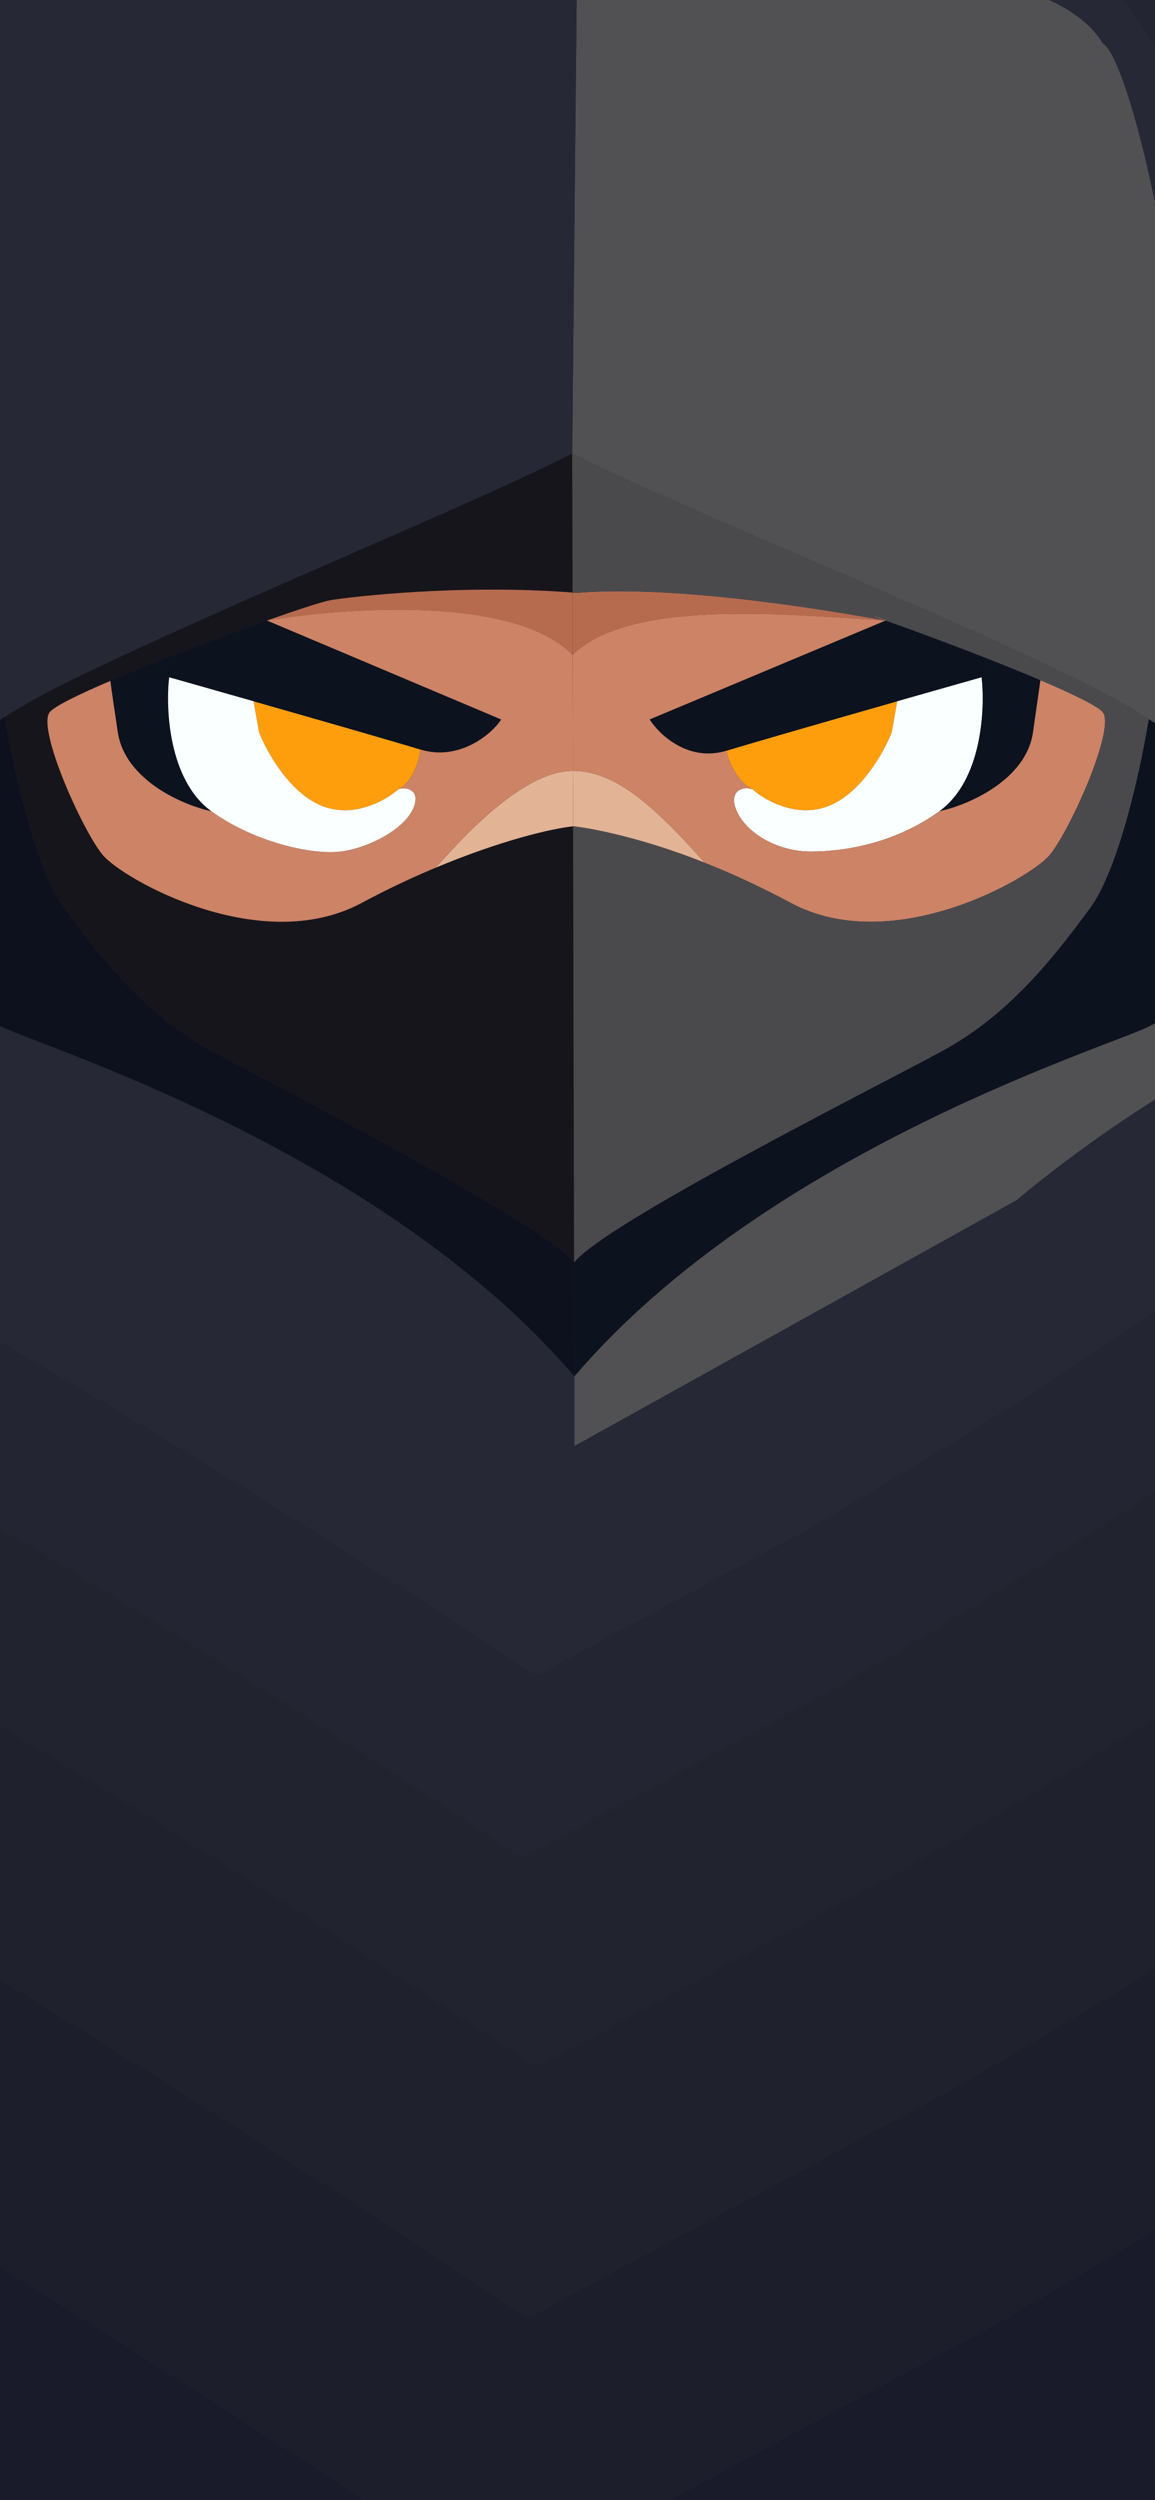 <svg width="390" height="844" viewBox="0 0 390 844" fill="none" xmlns="http://www.w3.org/2000/svg">
<rect x="0" y="0" width="390" height="844" fill="#333333" stroke="none"/>
<g clip-path="url(#clip0_528_3)">
<rect width="390" height="844" fill="white"/>
<path d="M-349.061 85.459C-372.799 211.816 -456.118 407.824 -494.995 490.439C-495.12 490.705 -495.211 490.955 -495.285 491.238C-507.535 538.381 -503.259 639.214 -388.685 668.788C-274.385 698.291 43.776 899.794 190.954 998.426C192.44 999.422 194.286 999.469 195.86 998.622L381.517 898.659C783.706 665.328 862.791 549.321 852.059 520.484C814.911 430.678 724.27 192.732 658.889 -40.599C593.724 -273.16 323.051 -376.074 194.573 -398.777C193.713 -398.929 192.87 -398.834 192.056 -398.521L-120.224 -278.268C-120.88 -278.016 -121.448 -277.649 -121.935 -277.143C-188.252 -208.289 -325.371 -40.638 -349.061 85.459Z" fill="#191B2B"/>
<path d="M-311.628 63.414C-332.668 175.489 -406.51 349.33 -440.985 422.647C-441.11 422.913 -441.201 423.163 -441.274 423.446C-452.119 465.289 -448.294 554.686 -346.757 580.912C-245.494 607.068 36.253 785.603 166.852 873.169C168.338 874.166 170.187 874.215 171.763 873.366L336.065 784.842C692.625 577.842 762.736 474.927 753.222 449.345C720.289 369.673 639.931 158.581 581.968 -48.419C524.221 -254.646 284.436 -345.956 170.475 -366.149C169.615 -366.302 168.771 -366.207 167.956 -365.893L-108.64 -259.31C-109.296 -259.057 -109.864 -258.69 -110.351 -258.183C-169.175 -197.047 -290.636 -48.401 -311.628 63.414Z" fill="#1C1E2C"/>
<path d="M-239.334 77.392C-257.6 174.788 -321.694 325.848 -351.641 389.609C-351.766 389.874 -351.857 390.124 -351.93 390.408C-361.33 426.802 -357.968 504.445 -269.839 527.232C-181.986 549.947 62.306 704.876 175.851 781.068C177.338 782.066 179.192 782.117 180.768 781.267L323.104 704.499C632.731 524.563 693.615 435.103 685.353 412.866C656.754 343.611 586.974 160.117 536.64 -19.819C486.523 -198.982 278.509 -278.365 179.481 -295.979C178.62 -296.132 177.774 -296.037 176.958 -295.723L-62.934 -203.189C-63.59 -202.936 -64.159 -202.567 -64.646 -202.06C-115.763 -148.856 -221.117 -19.744 -239.334 77.392Z" fill="#1F212D"/>
<path d="M-182.856 83.144C-198.772 168.044 -254.606 299.708 -280.718 355.333C-280.842 355.598 -280.933 355.848 -281.006 356.132C-289.182 387.889 -286.212 455.525 -209.444 475.383C-132.952 495.169 79.609 630.002 178.705 696.51C180.192 697.509 182.049 697.561 183.626 696.711L307.353 629.951C577.218 473.056 630.282 395.051 623.081 375.661C598.156 315.274 537.336 155.276 493.467 -1.619C449.813 -157.74 268.716 -226.97 182.339 -242.388C181.478 -242.541 180.631 -242.446 179.815 -242.131L-28.981 -161.558C-29.637 -161.305 -30.207 -160.935 -30.694 -160.428C-75.281 -113.977 -166.989 -1.495 -182.856 83.144Z" fill="#21232F"/>
<path d="M-129.794 109.75C-143.167 181.162 -190.065 291.891 -212.026 338.734C-212.15 338.999 -212.241 339.25 -212.314 339.533C-219.165 366.284 -216.62 423.12 -152.143 439.816C-87.944 456.44 90.284 569.581 173.745 625.637C175.234 626.636 177.097 626.692 178.674 625.839L282.266 569.884C509.109 437.858 553.714 372.218 547.661 355.901C526.708 305.086 475.585 170.449 438.709 38.423C402.05 -92.828 250.077 -151.098 177.388 -164.145C176.526 -164.3 175.677 -164.205 174.86 -163.889L-0.291 -96.226C-0.947 -95.972 -1.518 -95.602 -2.005 -95.094C-39.526 -55.933 -116.47 38.6 -129.794 109.75Z" fill="#232532"/>
<path d="M-83.132 119.68C-94.671 181.221 -135.126 276.63 -154.095 317.047C-154.219 317.312 -154.31 317.564 -154.383 317.848C-160.279 340.935 -158.038 389.867 -102.425 404.25C-47.088 418.561 106.389 515.835 178.574 564.239C180.061 565.237 181.926 565.295 183.502 564.444L272.58 516.389C468.403 402.561 506.908 345.969 501.683 331.901C483.596 288.09 439.463 172.012 407.63 58.184C376.013 -54.871 245.036 -105.121 182.219 -116.432C181.358 -116.586 180.508 -116.492 179.692 -116.177L28.797 -57.958C28.141 -57.705 27.57 -57.334 27.083 -56.826C-5.343 -23 -71.642 58.398 -83.132 119.68Z" fill="#262835"/>
<path d="M388.332 346.322C376.867 352.568 259.609 387.822 193.951 464.627V488.165L343.227 405.165C359.125 391.745 398.106 362.426 426.846 352.516C455.586 342.606 451.622 300.899 446.048 281.285C430.356 244.947 398.725 163.103 397.734 126.434C396.743 89.766 381.01 19.991 372.339 14.623C358.506 -7.882 315.726 -7.976 262.705 -27.796C209.833 -47.562 195.272 -47.001 195.186 -46.998L193.221 153.069C226.876 170.412 312.57 204.231 366.034 230.494C401.34 247.837 478.146 297.389 388.332 346.322Z" fill="#515153"/>
<path d="M193.951 464.627C128.294 387.822 11.433 352.568 -0.032 346.322C-89.845 297.389 -13.039 247.837 22.267 230.494C75.73 204.231 159.567 170.412 193.221 153.069L195.186 -46.998C194.571 -46.998 181.316 -47.617 128.295 -27.796C75.274 -7.976 35.591 -7.882 21.758 14.623C13.086 19.991 -5.743 89.766 -6.734 126.434C-7.725 163.103 -39.356 244.947 -55.048 281.285C-60.622 300.899 -64.587 342.606 -35.846 352.516C-7.106 362.426 31.875 391.745 47.773 405.165L193.951 488.165V464.627Z" fill="#262835"/>
<path d="M193.951 464.627C259.609 387.822 376.867 352.568 388.332 346.322C462.013 306.179 423.556 265.619 387.87 242.767C385.392 258.458 377.914 293.301 368.003 306.68C355.615 323.404 340.75 342.605 317.832 354.993C294.914 367.381 203.772 413.217 193.862 426.225L193.951 464.627Z" fill="#0C121E"/>
<path d="M-0.032 346.322C11.433 352.568 128.294 387.822 193.951 464.627L193.862 426.225C183.951 413.217 94.847 367.381 71.93 354.993C49.012 342.605 34.146 323.404 21.758 306.68C11.848 293.301 4.127 257.684 1.649 241.993C-34.365 264.694 -74.552 305.721 -0.032 346.322Z" fill="#0D111D"/>
<path d="M122.101 304.822C87.91 323.156 41.579 296.77 34.766 288.718C27.952 280.665 12.343 245.855 16.803 240.404C19.187 237.49 35.264 230.425 53.571 223.178C65.923 218.288 79.29 213.316 90.15 209.48C100.832 205.708 109.089 203.035 111.571 202.621C118.923 201.396 155.965 197.141 193.332 200.044L193.221 153.069C159.567 170.412 75.73 204.231 22.267 230.494C16.255 233.447 9.04 237.334 1.649 241.993C4.127 257.684 11.848 293.301 21.758 306.68C34.146 323.404 49.012 342.605 71.93 354.993C94.847 367.381 183.951 413.217 193.862 426.225L193.516 278.939C186.431 279.709 169.667 283.473 146.877 293.015C139.119 296.263 130.784 300.166 122.101 304.822Z" fill="#16151B"/>
<path d="M108.535 271.994C119.436 276.453 130.42 270.136 134.55 266.419C139.505 263.942 141.569 256.463 141.982 253.033C132.218 250.072 107.606 243.004 85.617 236.734L87.475 247.218C89.953 253.618 97.633 267.534 108.535 271.994Z" fill="#FF9E0D"/>
<path d="M254.033 266.419C258.163 270.136 269.147 276.453 280.048 271.994C290.95 267.534 298.63 253.618 301.108 247.218L302.966 236.734C280.977 243.004 255.126 250.45 245.362 253.412C245.775 256.841 249.078 263.942 254.033 266.419Z" fill="#FF9E0D"/>
<path d="M111.571 202.621C109.089 203.035 100.832 205.708 90.15 209.48C115.873 205.129 173.56 200.766 193.381 221.082C192.929 221.336 193.787 220.843 193.381 221.082L193.332 200.044C155.965 197.141 118.923 201.396 111.571 202.621Z" fill="#B76B4E"/>
<path d="M299.013 209.488C291.58 208.249 232.354 197.046 194.571 200.143C194.158 200.109 193.745 200.076 193.332 200.044L193.381 221.082C212.043 202.621 262.089 207.09 299.013 209.488Z" fill="#B76B4E"/>
<path d="M146.877 293.015C169.667 283.473 186.431 279.709 193.516 278.939L193.472 260.225C193.946 260.225 193.026 260.225 193.472 260.225C173.306 260.225 148.275 292.434 146.877 293.015Z" fill="#E2B395"/>
<path d="M193.516 278.939C200.146 279.659 217.226 282.985 237.929 291.243C220.849 271.994 207.667 260.241 193.472 260.225L193.516 278.939Z" fill="#E2B395"/>
<path d="M169.236 242.882L90.15 209.48C79.29 213.316 65.923 218.288 53.571 223.178L57.124 228.636C64.595 230.751 74.788 233.646 85.617 236.734C107.606 243.004 132.218 250.072 141.982 253.033C154.866 256.998 165.932 248.044 169.236 242.882Z" fill="#0C121E"/>
<path d="M71.371 273.852C57.001 263.446 55.886 239.372 57.124 228.636L53.571 223.178C47.799 225.463 42.248 227.73 37.278 229.855C37.278 229.855 37.303 230.866 39.781 247.218C42.259 263.57 62.286 271.994 71.371 273.852Z" fill="#0C121E"/>
<path d="M299.013 209.488L219.347 242.882C222.65 248.044 232.478 257.376 245.362 253.412C244.918 253.546 245.743 253.294 245.362 253.412C255.126 250.45 280.977 243.004 302.966 236.734C313.795 233.646 323.988 230.751 331.459 228.636L335.274 223.061C323.013 218.212 309.783 213.292 299.013 209.488Z" fill="#0C121E"/>
<path d="M34.766 288.718C41.579 296.77 87.91 323.156 122.101 304.822C130.784 300.166 139.119 296.263 146.877 293.015C148.275 292.434 173.306 260.225 193.472 260.225C193.946 260.225 193.026 260.225 193.472 260.225L193.381 221.082C192.929 221.336 193.787 220.843 193.381 221.082C173.56 200.766 115.873 205.129 90.15 209.48L169.236 242.882C165.932 248.044 154.866 256.998 141.982 253.033C141.569 256.463 139.505 263.942 134.55 266.419C136.821 265.593 141.982 266.419 139.733 272.392C136.806 280.166 123.51 286.588 114.729 287.479C105.259 288.616 85.741 284.258 71.371 273.852C62.286 271.994 42.259 263.57 39.781 247.218C37.303 230.866 37.278 229.855 37.278 229.855C26.487 234.468 18.435 238.409 16.803 240.404C12.343 245.855 27.952 280.665 34.766 288.718Z" fill="#CD8365"/>
<path d="M57.124 228.636C55.886 239.372 57.001 263.446 71.371 273.852C85.741 284.258 105.259 288.616 114.729 287.479C123.51 286.588 136.806 280.166 139.733 272.392C141.982 266.419 136.821 265.593 134.55 266.419C130.42 270.136 119.436 276.453 108.535 271.994C97.633 267.534 89.953 253.618 87.475 247.218L85.617 236.734C74.788 233.646 64.595 230.751 57.124 228.636Z" fill="#FAFFFF"/>
<path d="M317.212 273.852C331.582 263.446 332.697 239.372 331.459 228.636C323.988 230.751 313.795 233.646 302.966 236.734L301.108 247.218C298.63 253.618 290.95 267.534 280.048 271.994C269.147 276.453 258.163 270.136 254.033 266.419C250.253 265.295 246.641 267.323 248.225 272.392C250.703 280.321 261.581 287.479 273.854 287.479C286.127 287.479 302.842 284.258 317.212 273.852Z" fill="#FAFFFF"/>
<path d="M331.459 228.636C332.697 239.372 331.582 263.446 317.212 273.852C326.297 271.994 346.458 263.59 348.802 247.218L351.32 229.623C351.15 229.55 350.979 229.478 350.807 229.405C350.554 229.297 350.3 229.19 350.045 229.082C349.536 228.867 349.022 228.651 348.504 228.434C344.352 226.695 339.882 224.883 335.274 223.061L331.459 228.636Z" fill="#0C121E"/>
<path d="M267.041 304.822C301.232 323.156 347.563 296.77 354.376 288.718C361.19 280.665 376.799 245.855 372.339 240.404C370.679 238.376 362.384 234.336 351.32 229.623L348.802 247.218C346.458 263.59 326.297 271.994 317.212 273.852C302.842 284.258 286.127 287.479 273.854 287.479C261.581 287.479 250.703 280.321 248.225 272.392C246.641 267.323 250.253 265.295 254.033 266.419C249.078 263.942 245.775 256.841 245.362 253.412C232.478 257.376 222.65 248.044 219.347 242.882L299.013 209.488C288.321 205.711 301.497 209.902 299.013 209.488C262.089 207.09 212.043 202.621 193.381 221.082L193.472 260.225C207.667 260.241 220.849 271.994 237.929 291.243C246.885 294.815 256.716 299.286 267.041 304.822Z" fill="#CD8365"/>
<path fill-rule="evenodd" clip-rule="evenodd" d="M350.807 229.405C350.554 229.297 350.3 229.19 350.045 229.082C349.536 228.867 349.022 228.651 348.504 228.434C349.283 228.76 350.051 229.084 350.807 229.405Z" fill="#4F4E53"/>
<path d="M354.376 288.718C347.563 296.77 301.232 323.156 267.041 304.822C256.716 299.286 246.885 294.815 237.929 291.243C217.226 282.985 200.146 279.659 193.516 278.939L193.862 426.225C203.772 413.217 294.914 367.381 317.832 354.993C340.75 342.605 355.615 323.404 368.003 306.68C377.914 293.301 385.392 258.458 387.87 242.767C380.056 237.764 372.375 233.609 366.034 230.494C312.57 204.231 226.876 170.412 193.221 153.069L193.332 200.044C193.745 200.076 194.158 200.109 194.571 200.143C232.354 197.046 291.58 208.249 299.013 209.488C288.321 205.711 301.497 209.902 299.013 209.488C309.783 213.292 323.013 218.212 335.274 223.061C339.882 224.883 344.352 226.695 348.504 228.434C349.022 228.651 349.536 228.867 350.045 229.082C350.3 229.19 350.554 229.297 350.807 229.405L351.32 229.623C362.384 234.336 370.679 238.376 372.339 240.404C376.799 245.855 361.19 280.665 354.376 288.718Z" fill="#4A4A4D"/>
</g>
<defs>
<clipPath id="clip0_528_3">
<rect width="390" height="844" fill="white"/>
</clipPath>
</defs>
</svg>
